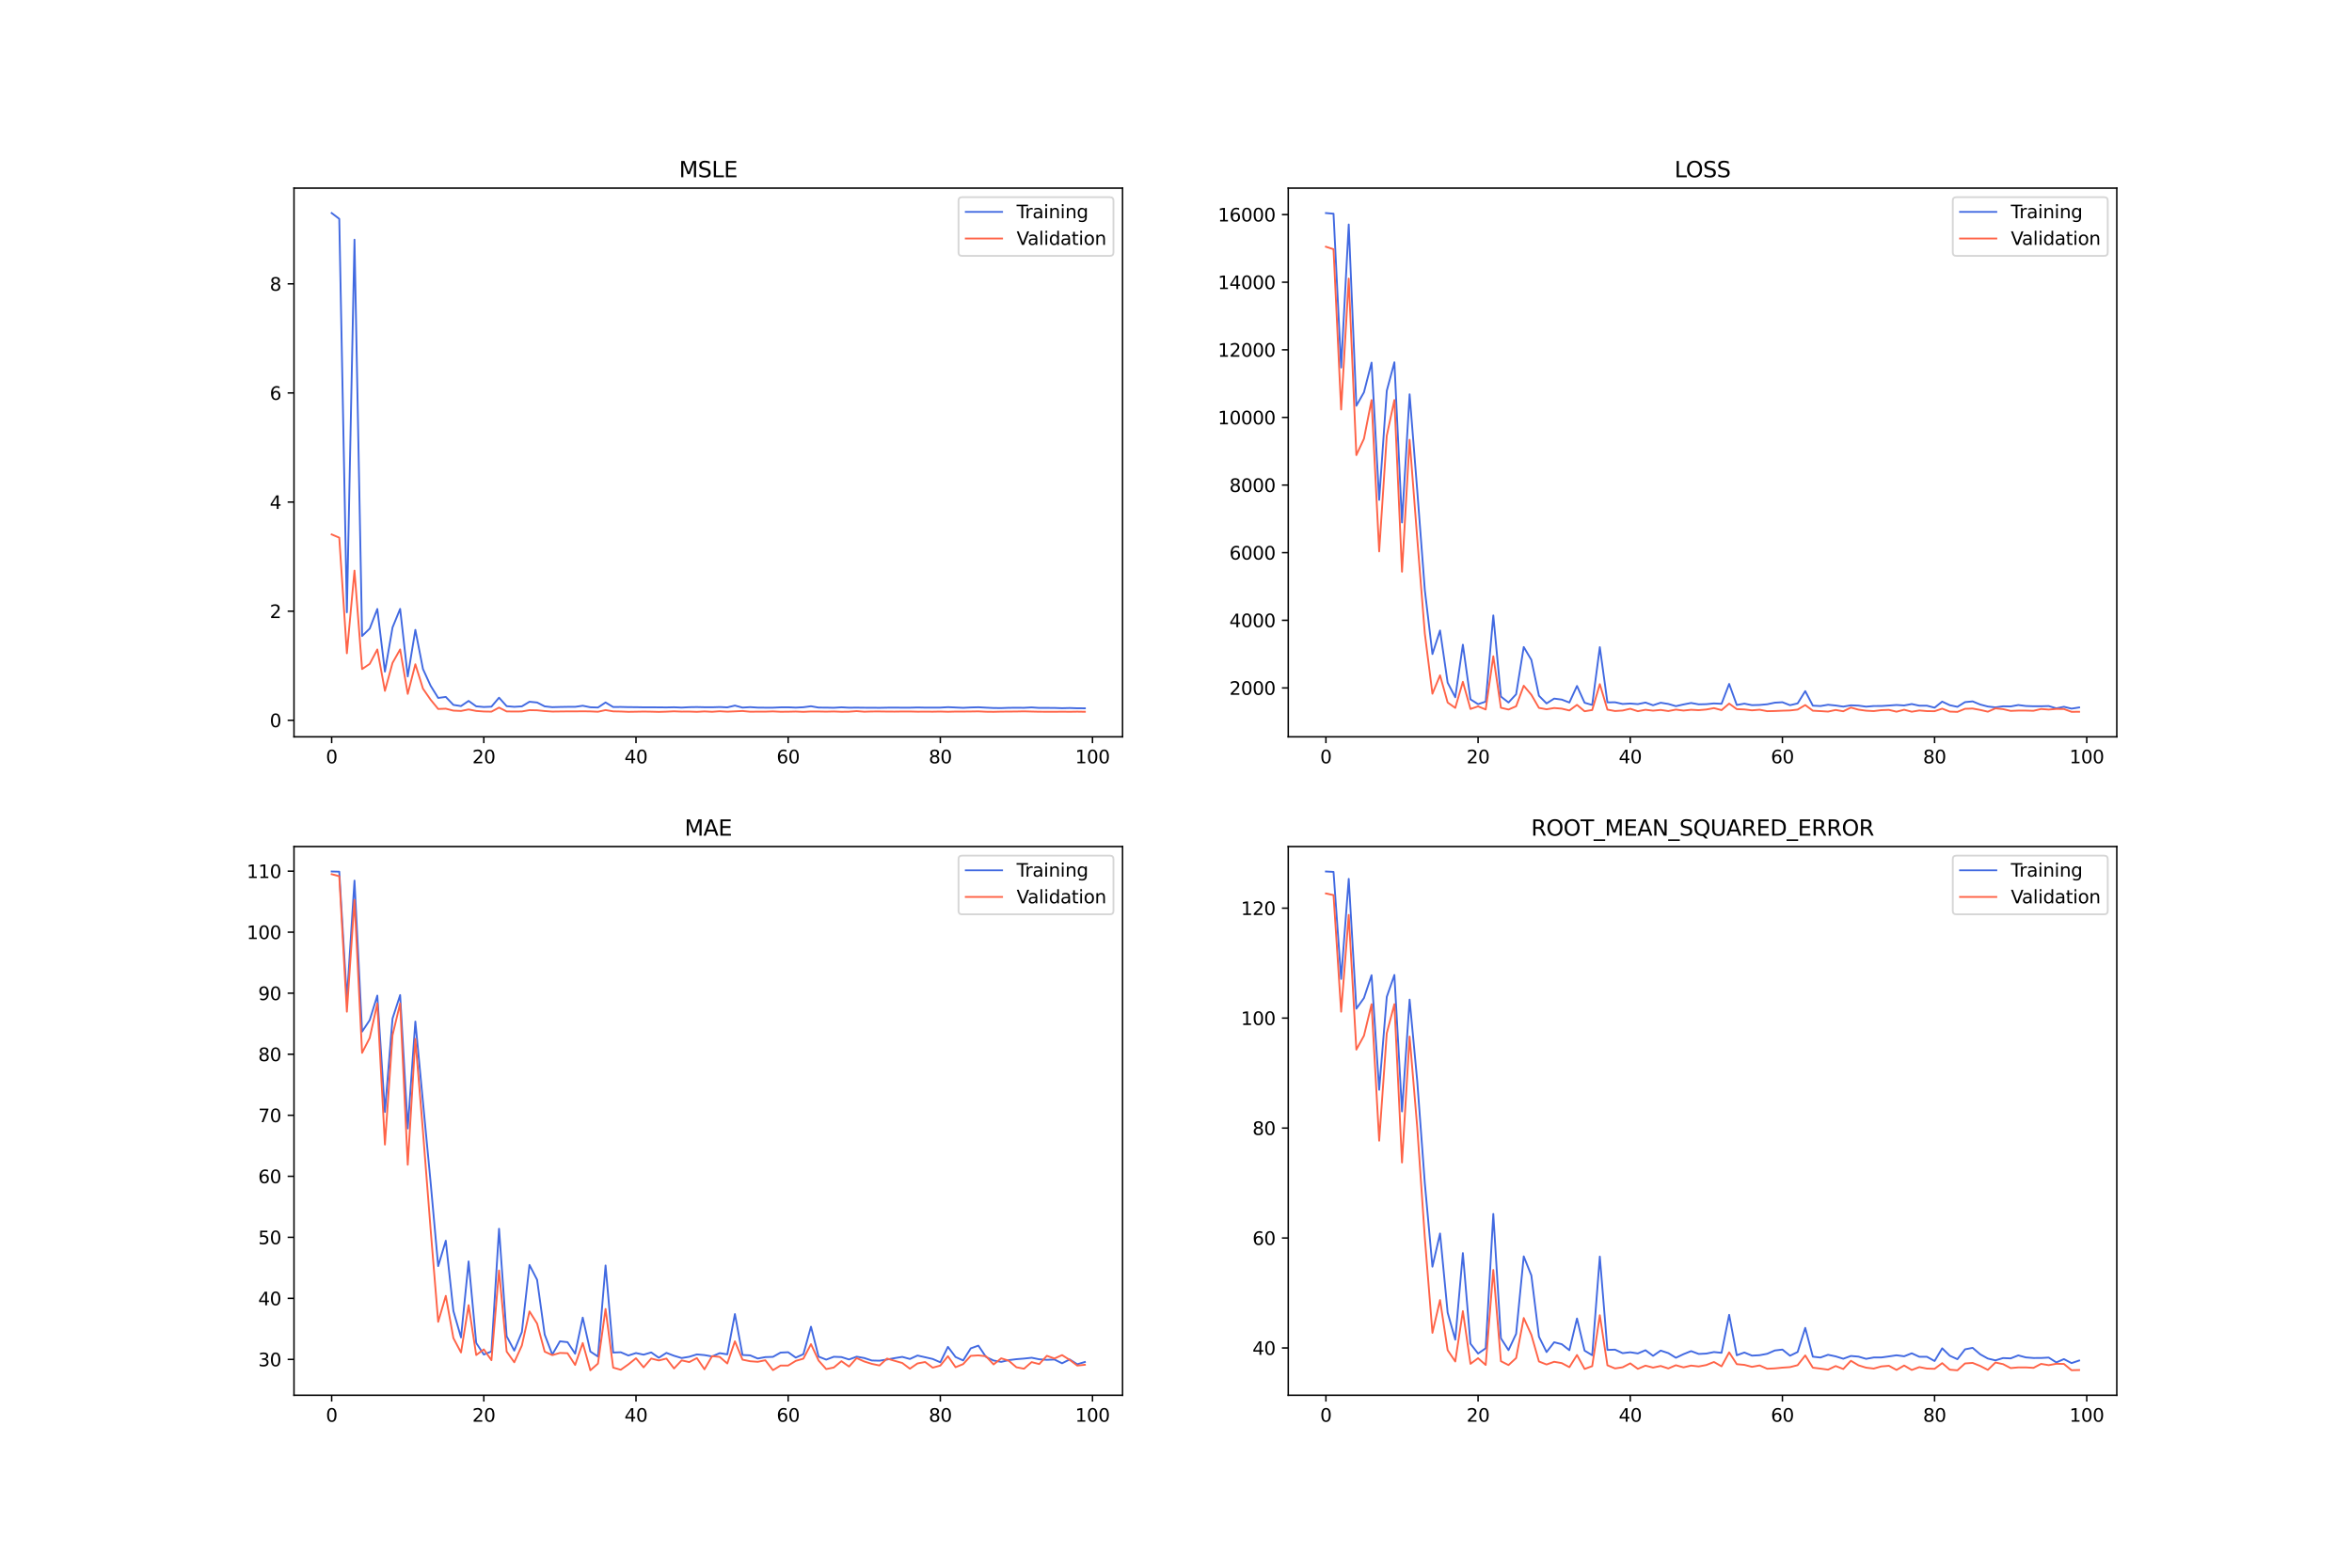 <?xml version="1.0" encoding="utf-8" standalone="no"?>
<!DOCTYPE svg PUBLIC "-//W3C//DTD SVG 1.1//EN"
  "http://www.w3.org/Graphics/SVG/1.1/DTD/svg11.dtd">
<svg xmlns:xlink="http://www.w3.org/1999/xlink" width="1296pt" height="864pt" viewBox="0 0 1296 864" xmlns="http://www.w3.org/2000/svg" version="1.1">
 <defs>
  <style type="text/css">*{stroke-linejoin: round; stroke-linecap: butt}</style>
 </defs>
 <g id="figure_1">
  <g id="patch_1">
   <path d="M 0 864 
L 1296 864 
L 1296 0 
L 0 0 
z
" style="fill: #ffffff"/>
  </g>
  <g id="axes_1">
   <g id="patch_2">
    <path d="M 162 406.08 
L 618.545 406.08 
L 618.545 103.68 
L 162 103.68 
z
" style="fill: #ffffff"/>
   </g>
   <g id="matplotlib.axis_1">
    <g id="xtick_1">
     <g id="line2d_1">
      <defs>
       <path id="medaf55acb4" d="M 0 0 
L 0 3.5 
" style="stroke: #000000; stroke-width: 0.8"/>
      </defs>
      <g>
       <use xlink:href="#medaf55acb4" x="182.752" y="406.08" style="stroke: #000000; stroke-width: 0.8"/>
      </g>
     </g>
     <g id="text_1">
      <!-- 0 -->
      <g transform="translate(179.571 420.678) scale(0.1 -0.1)">
       <defs>
        <path id="DejaVuSans-30" d="M 2034 4250 
Q 1547 4250 1301 3770 
Q 1056 3291 1056 2328 
Q 1056 1369 1301 889 
Q 1547 409 2034 409 
Q 2525 409 2770 889 
Q 3016 1369 3016 2328 
Q 3016 3291 2770 3770 
Q 2525 4250 2034 4250 
z
M 2034 4750 
Q 2819 4750 3233 4129 
Q 3647 3509 3647 2328 
Q 3647 1150 3233 529 
Q 2819 -91 2034 -91 
Q 1250 -91 836 529 
Q 422 1150 422 2328 
Q 422 3509 836 4129 
Q 1250 4750 2034 4750 
z
" transform="scale(0.016)"/>
       </defs>
       <use xlink:href="#DejaVuSans-30"/>
      </g>
     </g>
    </g>
    <g id="xtick_2">
     <g id="line2d_2">
      <g>
       <use xlink:href="#medaf55acb4" x="266.599" y="406.08" style="stroke: #000000; stroke-width: 0.8"/>
      </g>
     </g>
     <g id="text_2">
      <!-- 20 -->
      <g transform="translate(260.236 420.678) scale(0.1 -0.1)">
       <defs>
        <path id="DejaVuSans-32" d="M 1228 531 
L 3431 531 
L 3431 0 
L 469 0 
L 469 531 
Q 828 903 1448 1529 
Q 2069 2156 2228 2338 
Q 2531 2678 2651 2914 
Q 2772 3150 2772 3378 
Q 2772 3750 2511 3984 
Q 2250 4219 1831 4219 
Q 1534 4219 1204 4116 
Q 875 4013 500 3803 
L 500 4441 
Q 881 4594 1212 4672 
Q 1544 4750 1819 4750 
Q 2544 4750 2975 4387 
Q 3406 4025 3406 3419 
Q 3406 3131 3298 2873 
Q 3191 2616 2906 2266 
Q 2828 2175 2409 1742 
Q 1991 1309 1228 531 
z
" transform="scale(0.016)"/>
       </defs>
       <use xlink:href="#DejaVuSans-32"/>
       <use xlink:href="#DejaVuSans-30" x="63.623"/>
      </g>
     </g>
    </g>
    <g id="xtick_3">
     <g id="line2d_3">
      <g>
       <use xlink:href="#medaf55acb4" x="350.446" y="406.08" style="stroke: #000000; stroke-width: 0.8"/>
      </g>
     </g>
     <g id="text_3">
      <!-- 40 -->
      <g transform="translate(344.083 420.678) scale(0.1 -0.1)">
       <defs>
        <path id="DejaVuSans-34" d="M 2419 4116 
L 825 1625 
L 2419 1625 
L 2419 4116 
z
M 2253 4666 
L 3047 4666 
L 3047 1625 
L 3713 1625 
L 3713 1100 
L 3047 1100 
L 3047 0 
L 2419 0 
L 2419 1100 
L 313 1100 
L 313 1709 
L 2253 4666 
z
" transform="scale(0.016)"/>
       </defs>
       <use xlink:href="#DejaVuSans-34"/>
       <use xlink:href="#DejaVuSans-30" x="63.623"/>
      </g>
     </g>
    </g>
    <g id="xtick_4">
     <g id="line2d_4">
      <g>
       <use xlink:href="#medaf55acb4" x="434.292" y="406.08" style="stroke: #000000; stroke-width: 0.8"/>
      </g>
     </g>
     <g id="text_4">
      <!-- 60 -->
      <g transform="translate(427.93 420.678) scale(0.1 -0.1)">
       <defs>
        <path id="DejaVuSans-36" d="M 2113 2584 
Q 1688 2584 1439 2293 
Q 1191 2003 1191 1497 
Q 1191 994 1439 701 
Q 1688 409 2113 409 
Q 2538 409 2786 701 
Q 3034 994 3034 1497 
Q 3034 2003 2786 2293 
Q 2538 2584 2113 2584 
z
M 3366 4563 
L 3366 3988 
Q 3128 4100 2886 4159 
Q 2644 4219 2406 4219 
Q 1781 4219 1451 3797 
Q 1122 3375 1075 2522 
Q 1259 2794 1537 2939 
Q 1816 3084 2150 3084 
Q 2853 3084 3261 2657 
Q 3669 2231 3669 1497 
Q 3669 778 3244 343 
Q 2819 -91 2113 -91 
Q 1303 -91 875 529 
Q 447 1150 447 2328 
Q 447 3434 972 4092 
Q 1497 4750 2381 4750 
Q 2619 4750 2861 4703 
Q 3103 4656 3366 4563 
z
" transform="scale(0.016)"/>
       </defs>
       <use xlink:href="#DejaVuSans-36"/>
       <use xlink:href="#DejaVuSans-30" x="63.623"/>
      </g>
     </g>
    </g>
    <g id="xtick_5">
     <g id="line2d_5">
      <g>
       <use xlink:href="#medaf55acb4" x="518.139" y="406.08" style="stroke: #000000; stroke-width: 0.8"/>
      </g>
     </g>
     <g id="text_5">
      <!-- 80 -->
      <g transform="translate(511.776 420.678) scale(0.1 -0.1)">
       <defs>
        <path id="DejaVuSans-38" d="M 2034 2216 
Q 1584 2216 1326 1975 
Q 1069 1734 1069 1313 
Q 1069 891 1326 650 
Q 1584 409 2034 409 
Q 2484 409 2743 651 
Q 3003 894 3003 1313 
Q 3003 1734 2745 1975 
Q 2488 2216 2034 2216 
z
M 1403 2484 
Q 997 2584 770 2862 
Q 544 3141 544 3541 
Q 544 4100 942 4425 
Q 1341 4750 2034 4750 
Q 2731 4750 3128 4425 
Q 3525 4100 3525 3541 
Q 3525 3141 3298 2862 
Q 3072 2584 2669 2484 
Q 3125 2378 3379 2068 
Q 3634 1759 3634 1313 
Q 3634 634 3220 271 
Q 2806 -91 2034 -91 
Q 1263 -91 848 271 
Q 434 634 434 1313 
Q 434 1759 690 2068 
Q 947 2378 1403 2484 
z
M 1172 3481 
Q 1172 3119 1398 2916 
Q 1625 2713 2034 2713 
Q 2441 2713 2670 2916 
Q 2900 3119 2900 3481 
Q 2900 3844 2670 4047 
Q 2441 4250 2034 4250 
Q 1625 4250 1398 4047 
Q 1172 3844 1172 3481 
z
" transform="scale(0.016)"/>
       </defs>
       <use xlink:href="#DejaVuSans-38"/>
       <use xlink:href="#DejaVuSans-30" x="63.623"/>
      </g>
     </g>
    </g>
    <g id="xtick_6">
     <g id="line2d_6">
      <g>
       <use xlink:href="#medaf55acb4" x="601.986" y="406.08" style="stroke: #000000; stroke-width: 0.8"/>
      </g>
     </g>
     <g id="text_6">
      <!-- 100 -->
      <g transform="translate(592.442 420.678) scale(0.1 -0.1)">
       <defs>
        <path id="DejaVuSans-31" d="M 794 531 
L 1825 531 
L 1825 4091 
L 703 3866 
L 703 4441 
L 1819 4666 
L 2450 4666 
L 2450 531 
L 3481 531 
L 3481 0 
L 794 0 
L 794 531 
z
" transform="scale(0.016)"/>
       </defs>
       <use xlink:href="#DejaVuSans-31"/>
       <use xlink:href="#DejaVuSans-30" x="63.623"/>
       <use xlink:href="#DejaVuSans-30" x="127.246"/>
      </g>
     </g>
    </g>
   </g>
   <g id="matplotlib.axis_2">
    <g id="ytick_1">
     <g id="line2d_7">
      <defs>
       <path id="m526be5305a" d="M 0 0 
L -3.5 0 
" style="stroke: #000000; stroke-width: 0.8"/>
      </defs>
      <g>
       <use xlink:href="#m526be5305a" x="162" y="396.966" style="stroke: #000000; stroke-width: 0.8"/>
      </g>
     </g>
     <g id="text_7">
      <!-- 0 -->
      <g transform="translate(148.637 400.766) scale(0.1 -0.1)">
       <use xlink:href="#DejaVuSans-30"/>
      </g>
     </g>
    </g>
    <g id="ytick_2">
     <g id="line2d_8">
      <g>
       <use xlink:href="#m526be5305a" x="162" y="336.832" style="stroke: #000000; stroke-width: 0.8"/>
      </g>
     </g>
     <g id="text_8">
      <!-- 2 -->
      <g transform="translate(148.637 340.631) scale(0.1 -0.1)">
       <use xlink:href="#DejaVuSans-32"/>
      </g>
     </g>
    </g>
    <g id="ytick_3">
     <g id="line2d_9">
      <g>
       <use xlink:href="#m526be5305a" x="162" y="276.697" style="stroke: #000000; stroke-width: 0.8"/>
      </g>
     </g>
     <g id="text_9">
      <!-- 4 -->
      <g transform="translate(148.637 280.496) scale(0.1 -0.1)">
       <use xlink:href="#DejaVuSans-34"/>
      </g>
     </g>
    </g>
    <g id="ytick_4">
     <g id="line2d_10">
      <g>
       <use xlink:href="#m526be5305a" x="162" y="216.563" style="stroke: #000000; stroke-width: 0.8"/>
      </g>
     </g>
     <g id="text_10">
      <!-- 6 -->
      <g transform="translate(148.637 220.362) scale(0.1 -0.1)">
       <use xlink:href="#DejaVuSans-36"/>
      </g>
     </g>
    </g>
    <g id="ytick_5">
     <g id="line2d_11">
      <g>
       <use xlink:href="#m526be5305a" x="162" y="156.428" style="stroke: #000000; stroke-width: 0.8"/>
      </g>
     </g>
     <g id="text_11">
      <!-- 8 -->
      <g transform="translate(148.637 160.227) scale(0.1 -0.1)">
       <use xlink:href="#DejaVuSans-38"/>
      </g>
     </g>
    </g>
   </g>
   <g id="line2d_12">
    <path d="M 182.752 117.425 
L 186.944 120.614 
L 191.137 337.461 
L 195.329 132.083 
L 199.521 350.523 
L 203.714 346.45 
L 207.906 335.623 
L 212.098 370.14 
L 216.291 345.837 
L 220.483 335.581 
L 224.675 372.811 
L 228.868 347.134 
L 233.06 368.698 
L 237.252 377.883 
L 241.445 384.653 
L 245.637 384.096 
L 249.829 388.49 
L 254.022 389.14 
L 258.214 386.292 
L 262.406 389.279 
L 266.599 389.648 
L 270.791 389.468 
L 274.983 384.502 
L 279.176 389.197 
L 283.368 389.551 
L 287.56 389.286 
L 291.753 386.751 
L 295.945 387.164 
L 300.137 389.301 
L 304.33 389.743 
L 308.522 389.629 
L 312.714 389.558 
L 316.907 389.558 
L 321.099 388.95 
L 325.292 389.792 
L 329.484 389.93 
L 333.676 387.15 
L 337.869 389.664 
L 342.061 389.62 
L 346.253 389.72 
L 350.446 389.743 
L 354.638 389.821 
L 358.83 389.819 
L 363.023 389.844 
L 367.215 389.887 
L 371.407 389.791 
L 375.6 389.968 
L 379.792 389.746 
L 383.984 389.683 
L 388.177 389.779 
L 392.369 389.801 
L 396.561 389.664 
L 400.754 389.846 
L 404.946 388.861 
L 409.138 389.973 
L 413.331 389.72 
L 417.523 389.978 
L 421.715 390.016 
L 425.908 390.017 
L 430.1 389.837 
L 434.292 389.811 
L 438.485 389.987 
L 442.677 389.781 
L 446.869 389.228 
L 451.062 389.968 
L 455.254 389.982 
L 459.446 390.073 
L 463.639 389.816 
L 467.831 390.031 
L 472.023 389.991 
L 476.216 390.043 
L 480.408 390.051 
L 484.6 390.093 
L 488.793 390.011 
L 492.985 389.982 
L 497.177 390.025 
L 501.37 390.022 
L 505.562 389.905 
L 509.754 389.995 
L 513.947 390.001 
L 518.139 389.979 
L 522.331 389.733 
L 526.524 389.919 
L 530.716 390.096 
L 534.908 389.895 
L 539.101 389.786 
L 543.293 390.011 
L 547.485 390.197 
L 551.678 390.24 
L 555.87 390.088 
L 560.062 390.061 
L 564.255 390.085 
L 568.447 389.873 
L 572.639 390.146 
L 576.832 390.138 
L 581.024 390.163 
L 585.216 390.306 
L 589.409 390.201 
L 593.601 390.345 
L 597.793 390.362 
" clip-path="url(#p1c94360cc9)" style="fill: none; stroke: #4169e1; stroke-linecap: square"/>
   </g>
   <g id="line2d_13">
    <path d="M 182.752 294.54 
L 186.944 296.322 
L 191.137 360.052 
L 195.329 314.466 
L 199.521 368.749 
L 203.714 365.897 
L 207.906 357.923 
L 212.098 380.762 
L 216.291 365.338 
L 220.483 357.91 
L 224.675 382.421 
L 228.868 366.088 
L 233.06 379.523 
L 237.252 385.599 
L 241.445 390.727 
L 245.637 390.583 
L 249.829 391.649 
L 254.022 391.825 
L 258.214 390.995 
L 262.406 391.823 
L 266.599 392.133 
L 270.791 392.212 
L 274.983 389.97 
L 279.176 392.091 
L 283.368 392.15 
L 287.56 392.103 
L 291.753 391.378 
L 295.945 391.46 
L 300.137 391.89 
L 304.33 392.168 
L 308.522 392.115 
L 312.714 392.066 
L 316.907 392.073 
L 321.099 392.018 
L 325.292 392.078 
L 329.484 392.261 
L 333.676 391.345 
L 337.869 392.054 
L 342.061 392.131 
L 346.253 392.305 
L 350.446 392.239 
L 354.638 392.162 
L 358.83 392.225 
L 363.023 392.335 
L 367.215 392.215 
L 371.407 392.03 
L 375.6 392.19 
L 379.792 392.166 
L 383.984 392.309 
L 388.177 392.079 
L 392.369 392.285 
L 396.561 391.988 
L 400.754 392.228 
L 404.946 392.055 
L 409.138 391.858 
L 413.331 392.25 
L 417.523 392.202 
L 421.715 392.208 
L 425.908 392.07 
L 430.1 392.273 
L 434.292 392.237 
L 438.485 392.145 
L 442.677 392.324 
L 446.869 392.121 
L 451.062 392.136 
L 455.254 392.212 
L 459.446 392.113 
L 463.639 392.27 
L 467.831 392.222 
L 472.023 391.92 
L 476.216 392.246 
L 480.408 392.121 
L 484.6 392.109 
L 488.793 392.168 
L 492.985 392.19 
L 497.177 392.131 
L 501.37 392.126 
L 505.562 392.231 
L 509.754 392.199 
L 513.947 392.229 
L 518.139 392.149 
L 522.331 392.27 
L 526.524 392.166 
L 530.716 392.168 
L 534.908 392.126 
L 539.101 392.061 
L 543.293 392.252 
L 547.485 392.3 
L 551.678 392.2 
L 555.87 392.17 
L 560.062 392.136 
L 564.255 392.049 
L 568.447 392.157 
L 572.639 392.252 
L 576.832 392.261 
L 581.024 392.281 
L 585.216 392.23 
L 589.409 392.277 
L 593.601 392.214 
L 597.793 392.284 
" clip-path="url(#p1c94360cc9)" style="fill: none; stroke: #ff6347; stroke-linecap: square"/>
   </g>
   <g id="patch_3">
    <path d="M 162 406.08 
L 162 103.68 
" style="fill: none; stroke: #000000; stroke-width: 0.8; stroke-linejoin: miter; stroke-linecap: square"/>
   </g>
   <g id="patch_4">
    <path d="M 618.545 406.08 
L 618.545 103.68 
" style="fill: none; stroke: #000000; stroke-width: 0.8; stroke-linejoin: miter; stroke-linecap: square"/>
   </g>
   <g id="patch_5">
    <path d="M 162 406.08 
L 618.545 406.08 
" style="fill: none; stroke: #000000; stroke-width: 0.8; stroke-linejoin: miter; stroke-linecap: square"/>
   </g>
   <g id="patch_6">
    <path d="M 162 103.68 
L 618.545 103.68 
" style="fill: none; stroke: #000000; stroke-width: 0.8; stroke-linejoin: miter; stroke-linecap: square"/>
   </g>
   <g id="text_12">
    <!-- MSLE -->
    <g transform="translate(374.152 97.68) scale(0.12 -0.12)">
     <defs>
      <path id="DejaVuSans-4d" d="M 628 4666 
L 1569 4666 
L 2759 1491 
L 3956 4666 
L 4897 4666 
L 4897 0 
L 4281 0 
L 4281 4097 
L 3078 897 
L 2444 897 
L 1241 4097 
L 1241 0 
L 628 0 
L 628 4666 
z
" transform="scale(0.016)"/>
      <path id="DejaVuSans-53" d="M 3425 4513 
L 3425 3897 
Q 3066 4069 2747 4153 
Q 2428 4238 2131 4238 
Q 1616 4238 1336 4038 
Q 1056 3838 1056 3469 
Q 1056 3159 1242 3001 
Q 1428 2844 1947 2747 
L 2328 2669 
Q 3034 2534 3370 2195 
Q 3706 1856 3706 1288 
Q 3706 609 3251 259 
Q 2797 -91 1919 -91 
Q 1588 -91 1214 -16 
Q 841 59 441 206 
L 441 856 
Q 825 641 1194 531 
Q 1563 422 1919 422 
Q 2459 422 2753 634 
Q 3047 847 3047 1241 
Q 3047 1584 2836 1778 
Q 2625 1972 2144 2069 
L 1759 2144 
Q 1053 2284 737 2584 
Q 422 2884 422 3419 
Q 422 4038 858 4394 
Q 1294 4750 2059 4750 
Q 2388 4750 2728 4690 
Q 3069 4631 3425 4513 
z
" transform="scale(0.016)"/>
      <path id="DejaVuSans-4c" d="M 628 4666 
L 1259 4666 
L 1259 531 
L 3531 531 
L 3531 0 
L 628 0 
L 628 4666 
z
" transform="scale(0.016)"/>
      <path id="DejaVuSans-45" d="M 628 4666 
L 3578 4666 
L 3578 4134 
L 1259 4134 
L 1259 2753 
L 3481 2753 
L 3481 2222 
L 1259 2222 
L 1259 531 
L 3634 531 
L 3634 0 
L 628 0 
L 628 4666 
z
" transform="scale(0.016)"/>
     </defs>
     <use xlink:href="#DejaVuSans-4d"/>
     <use xlink:href="#DejaVuSans-53" x="86.279"/>
     <use xlink:href="#DejaVuSans-4c" x="149.756"/>
     <use xlink:href="#DejaVuSans-45" x="205.469"/>
    </g>
   </g>
   <g id="legend_1">
    <g id="patch_7">
     <path d="M 530.164 141.036 
L 611.545 141.036 
Q 613.545 141.036 613.545 139.036 
L 613.545 110.68 
Q 613.545 108.68 611.545 108.68 
L 530.164 108.68 
Q 528.164 108.68 528.164 110.68 
L 528.164 139.036 
Q 528.164 141.036 530.164 141.036 
z
" style="fill: #ffffff; opacity: 0.8; stroke: #cccccc; stroke-linejoin: miter"/>
    </g>
    <g id="line2d_14">
     <path d="M 532.164 116.778 
L 542.164 116.778 
L 552.164 116.778 
" style="fill: none; stroke: #4169e1; stroke-linecap: square"/>
    </g>
    <g id="text_13">
     <!-- Training -->
     <g transform="translate(560.164 120.278) scale(0.1 -0.1)">
      <defs>
       <path id="DejaVuSans-54" d="M -19 4666 
L 3928 4666 
L 3928 4134 
L 2272 4134 
L 2272 0 
L 1638 0 
L 1638 4134 
L -19 4134 
L -19 4666 
z
" transform="scale(0.016)"/>
       <path id="DejaVuSans-72" d="M 2631 2963 
Q 2534 3019 2420 3045 
Q 2306 3072 2169 3072 
Q 1681 3072 1420 2755 
Q 1159 2438 1159 1844 
L 1159 0 
L 581 0 
L 581 3500 
L 1159 3500 
L 1159 2956 
Q 1341 3275 1631 3429 
Q 1922 3584 2338 3584 
Q 2397 3584 2469 3576 
Q 2541 3569 2628 3553 
L 2631 2963 
z
" transform="scale(0.016)"/>
       <path id="DejaVuSans-61" d="M 2194 1759 
Q 1497 1759 1228 1600 
Q 959 1441 959 1056 
Q 959 750 1161 570 
Q 1363 391 1709 391 
Q 2188 391 2477 730 
Q 2766 1069 2766 1631 
L 2766 1759 
L 2194 1759 
z
M 3341 1997 
L 3341 0 
L 2766 0 
L 2766 531 
Q 2569 213 2275 61 
Q 1981 -91 1556 -91 
Q 1019 -91 701 211 
Q 384 513 384 1019 
Q 384 1609 779 1909 
Q 1175 2209 1959 2209 
L 2766 2209 
L 2766 2266 
Q 2766 2663 2505 2880 
Q 2244 3097 1772 3097 
Q 1472 3097 1187 3025 
Q 903 2953 641 2809 
L 641 3341 
Q 956 3463 1253 3523 
Q 1550 3584 1831 3584 
Q 2591 3584 2966 3190 
Q 3341 2797 3341 1997 
z
" transform="scale(0.016)"/>
       <path id="DejaVuSans-69" d="M 603 3500 
L 1178 3500 
L 1178 0 
L 603 0 
L 603 3500 
z
M 603 4863 
L 1178 4863 
L 1178 4134 
L 603 4134 
L 603 4863 
z
" transform="scale(0.016)"/>
       <path id="DejaVuSans-6e" d="M 3513 2113 
L 3513 0 
L 2938 0 
L 2938 2094 
Q 2938 2591 2744 2837 
Q 2550 3084 2163 3084 
Q 1697 3084 1428 2787 
Q 1159 2491 1159 1978 
L 1159 0 
L 581 0 
L 581 3500 
L 1159 3500 
L 1159 2956 
Q 1366 3272 1645 3428 
Q 1925 3584 2291 3584 
Q 2894 3584 3203 3211 
Q 3513 2838 3513 2113 
z
" transform="scale(0.016)"/>
       <path id="DejaVuSans-67" d="M 2906 1791 
Q 2906 2416 2648 2759 
Q 2391 3103 1925 3103 
Q 1463 3103 1205 2759 
Q 947 2416 947 1791 
Q 947 1169 1205 825 
Q 1463 481 1925 481 
Q 2391 481 2648 825 
Q 2906 1169 2906 1791 
z
M 3481 434 
Q 3481 -459 3084 -895 
Q 2688 -1331 1869 -1331 
Q 1566 -1331 1297 -1286 
Q 1028 -1241 775 -1147 
L 775 -588 
Q 1028 -725 1275 -790 
Q 1522 -856 1778 -856 
Q 2344 -856 2625 -561 
Q 2906 -266 2906 331 
L 2906 616 
Q 2728 306 2450 153 
Q 2172 0 1784 0 
Q 1141 0 747 490 
Q 353 981 353 1791 
Q 353 2603 747 3093 
Q 1141 3584 1784 3584 
Q 2172 3584 2450 3431 
Q 2728 3278 2906 2969 
L 2906 3500 
L 3481 3500 
L 3481 434 
z
" transform="scale(0.016)"/>
      </defs>
      <use xlink:href="#DejaVuSans-54"/>
      <use xlink:href="#DejaVuSans-72" x="46.334"/>
      <use xlink:href="#DejaVuSans-61" x="87.447"/>
      <use xlink:href="#DejaVuSans-69" x="148.727"/>
      <use xlink:href="#DejaVuSans-6e" x="176.51"/>
      <use xlink:href="#DejaVuSans-69" x="239.889"/>
      <use xlink:href="#DejaVuSans-6e" x="267.672"/>
      <use xlink:href="#DejaVuSans-67" x="331.051"/>
     </g>
    </g>
    <g id="line2d_15">
     <path d="M 532.164 131.457 
L 542.164 131.457 
L 552.164 131.457 
" style="fill: none; stroke: #ff6347; stroke-linecap: square"/>
    </g>
    <g id="text_14">
     <!-- Validation -->
     <g transform="translate(560.164 134.957) scale(0.1 -0.1)">
      <defs>
       <path id="DejaVuSans-56" d="M 1831 0 
L 50 4666 
L 709 4666 
L 2188 738 
L 3669 4666 
L 4325 4666 
L 2547 0 
L 1831 0 
z
" transform="scale(0.016)"/>
       <path id="DejaVuSans-6c" d="M 603 4863 
L 1178 4863 
L 1178 0 
L 603 0 
L 603 4863 
z
" transform="scale(0.016)"/>
       <path id="DejaVuSans-64" d="M 2906 2969 
L 2906 4863 
L 3481 4863 
L 3481 0 
L 2906 0 
L 2906 525 
Q 2725 213 2448 61 
Q 2172 -91 1784 -91 
Q 1150 -91 751 415 
Q 353 922 353 1747 
Q 353 2572 751 3078 
Q 1150 3584 1784 3584 
Q 2172 3584 2448 3432 
Q 2725 3281 2906 2969 
z
M 947 1747 
Q 947 1113 1208 752 
Q 1469 391 1925 391 
Q 2381 391 2643 752 
Q 2906 1113 2906 1747 
Q 2906 2381 2643 2742 
Q 2381 3103 1925 3103 
Q 1469 3103 1208 2742 
Q 947 2381 947 1747 
z
" transform="scale(0.016)"/>
       <path id="DejaVuSans-74" d="M 1172 4494 
L 1172 3500 
L 2356 3500 
L 2356 3053 
L 1172 3053 
L 1172 1153 
Q 1172 725 1289 603 
Q 1406 481 1766 481 
L 2356 481 
L 2356 0 
L 1766 0 
Q 1100 0 847 248 
Q 594 497 594 1153 
L 594 3053 
L 172 3053 
L 172 3500 
L 594 3500 
L 594 4494 
L 1172 4494 
z
" transform="scale(0.016)"/>
       <path id="DejaVuSans-6f" d="M 1959 3097 
Q 1497 3097 1228 2736 
Q 959 2375 959 1747 
Q 959 1119 1226 758 
Q 1494 397 1959 397 
Q 2419 397 2687 759 
Q 2956 1122 2956 1747 
Q 2956 2369 2687 2733 
Q 2419 3097 1959 3097 
z
M 1959 3584 
Q 2709 3584 3137 3096 
Q 3566 2609 3566 1747 
Q 3566 888 3137 398 
Q 2709 -91 1959 -91 
Q 1206 -91 779 398 
Q 353 888 353 1747 
Q 353 2609 779 3096 
Q 1206 3584 1959 3584 
z
" transform="scale(0.016)"/>
      </defs>
      <use xlink:href="#DejaVuSans-56"/>
      <use xlink:href="#DejaVuSans-61" x="60.658"/>
      <use xlink:href="#DejaVuSans-6c" x="121.938"/>
      <use xlink:href="#DejaVuSans-69" x="149.721"/>
      <use xlink:href="#DejaVuSans-64" x="177.504"/>
      <use xlink:href="#DejaVuSans-61" x="240.98"/>
      <use xlink:href="#DejaVuSans-74" x="302.26"/>
      <use xlink:href="#DejaVuSans-69" x="341.469"/>
      <use xlink:href="#DejaVuSans-6f" x="369.252"/>
      <use xlink:href="#DejaVuSans-6e" x="430.434"/>
     </g>
    </g>
   </g>
  </g>
  <g id="axes_2">
   <g id="patch_8">
    <path d="M 709.855 406.08 
L 1166.4 406.08 
L 1166.4 103.68 
L 709.855 103.68 
z
" style="fill: #ffffff"/>
   </g>
   <g id="matplotlib.axis_3">
    <g id="xtick_7">
     <g id="line2d_16">
      <g>
       <use xlink:href="#medaf55acb4" x="730.607" y="406.08" style="stroke: #000000; stroke-width: 0.8"/>
      </g>
     </g>
     <g id="text_15">
      <!-- 0 -->
      <g transform="translate(727.425 420.678) scale(0.1 -0.1)">
       <use xlink:href="#DejaVuSans-30"/>
      </g>
     </g>
    </g>
    <g id="xtick_8">
     <g id="line2d_17">
      <g>
       <use xlink:href="#medaf55acb4" x="814.453" y="406.08" style="stroke: #000000; stroke-width: 0.8"/>
      </g>
     </g>
     <g id="text_16">
      <!-- 20 -->
      <g transform="translate(808.091 420.678) scale(0.1 -0.1)">
       <use xlink:href="#DejaVuSans-32"/>
       <use xlink:href="#DejaVuSans-30" x="63.623"/>
      </g>
     </g>
    </g>
    <g id="xtick_9">
     <g id="line2d_18">
      <g>
       <use xlink:href="#medaf55acb4" x="898.3" y="406.08" style="stroke: #000000; stroke-width: 0.8"/>
      </g>
     </g>
     <g id="text_17">
      <!-- 40 -->
      <g transform="translate(891.938 420.678) scale(0.1 -0.1)">
       <use xlink:href="#DejaVuSans-34"/>
       <use xlink:href="#DejaVuSans-30" x="63.623"/>
      </g>
     </g>
    </g>
    <g id="xtick_10">
     <g id="line2d_19">
      <g>
       <use xlink:href="#medaf55acb4" x="982.147" y="406.08" style="stroke: #000000; stroke-width: 0.8"/>
      </g>
     </g>
     <g id="text_18">
      <!-- 60 -->
      <g transform="translate(975.784 420.678) scale(0.1 -0.1)">
       <use xlink:href="#DejaVuSans-36"/>
       <use xlink:href="#DejaVuSans-30" x="63.623"/>
      </g>
     </g>
    </g>
    <g id="xtick_11">
     <g id="line2d_20">
      <g>
       <use xlink:href="#medaf55acb4" x="1065.994" y="406.08" style="stroke: #000000; stroke-width: 0.8"/>
      </g>
     </g>
     <g id="text_19">
      <!-- 80 -->
      <g transform="translate(1059.631 420.678) scale(0.1 -0.1)">
       <use xlink:href="#DejaVuSans-38"/>
       <use xlink:href="#DejaVuSans-30" x="63.623"/>
      </g>
     </g>
    </g>
    <g id="xtick_12">
     <g id="line2d_21">
      <g>
       <use xlink:href="#medaf55acb4" x="1149.84" y="406.08" style="stroke: #000000; stroke-width: 0.8"/>
      </g>
     </g>
     <g id="text_20">
      <!-- 100 -->
      <g transform="translate(1140.297 420.678) scale(0.1 -0.1)">
       <use xlink:href="#DejaVuSans-31"/>
       <use xlink:href="#DejaVuSans-30" x="63.623"/>
       <use xlink:href="#DejaVuSans-30" x="127.246"/>
      </g>
     </g>
    </g>
   </g>
   <g id="matplotlib.axis_4">
    <g id="ytick_6">
     <g id="line2d_22">
      <g>
       <use xlink:href="#m526be5305a" x="709.855" y="379.132" style="stroke: #000000; stroke-width: 0.8"/>
      </g>
     </g>
     <g id="text_21">
      <!-- 2000 -->
      <g transform="translate(677.405 382.931) scale(0.1 -0.1)">
       <use xlink:href="#DejaVuSans-32"/>
       <use xlink:href="#DejaVuSans-30" x="63.623"/>
       <use xlink:href="#DejaVuSans-30" x="127.246"/>
       <use xlink:href="#DejaVuSans-30" x="190.869"/>
      </g>
     </g>
    </g>
    <g id="ytick_7">
     <g id="line2d_23">
      <g>
       <use xlink:href="#m526be5305a" x="709.855" y="341.865" style="stroke: #000000; stroke-width: 0.8"/>
      </g>
     </g>
     <g id="text_22">
      <!-- 4000 -->
      <g transform="translate(677.405 345.664) scale(0.1 -0.1)">
       <use xlink:href="#DejaVuSans-34"/>
       <use xlink:href="#DejaVuSans-30" x="63.623"/>
       <use xlink:href="#DejaVuSans-30" x="127.246"/>
       <use xlink:href="#DejaVuSans-30" x="190.869"/>
      </g>
     </g>
    </g>
    <g id="ytick_8">
     <g id="line2d_24">
      <g>
       <use xlink:href="#m526be5305a" x="709.855" y="304.598" style="stroke: #000000; stroke-width: 0.8"/>
      </g>
     </g>
     <g id="text_23">
      <!-- 6000 -->
      <g transform="translate(677.405 308.397) scale(0.1 -0.1)">
       <use xlink:href="#DejaVuSans-36"/>
       <use xlink:href="#DejaVuSans-30" x="63.623"/>
       <use xlink:href="#DejaVuSans-30" x="127.246"/>
       <use xlink:href="#DejaVuSans-30" x="190.869"/>
      </g>
     </g>
    </g>
    <g id="ytick_9">
     <g id="line2d_25">
      <g>
       <use xlink:href="#m526be5305a" x="709.855" y="267.331" style="stroke: #000000; stroke-width: 0.8"/>
      </g>
     </g>
     <g id="text_24">
      <!-- 8000 -->
      <g transform="translate(677.405 271.13) scale(0.1 -0.1)">
       <use xlink:href="#DejaVuSans-38"/>
       <use xlink:href="#DejaVuSans-30" x="63.623"/>
       <use xlink:href="#DejaVuSans-30" x="127.246"/>
       <use xlink:href="#DejaVuSans-30" x="190.869"/>
      </g>
     </g>
    </g>
    <g id="ytick_10">
     <g id="line2d_26">
      <g>
       <use xlink:href="#m526be5305a" x="709.855" y="230.063" style="stroke: #000000; stroke-width: 0.8"/>
      </g>
     </g>
     <g id="text_25">
      <!-- 10000 -->
      <g transform="translate(671.042 233.863) scale(0.1 -0.1)">
       <use xlink:href="#DejaVuSans-31"/>
       <use xlink:href="#DejaVuSans-30" x="63.623"/>
       <use xlink:href="#DejaVuSans-30" x="127.246"/>
       <use xlink:href="#DejaVuSans-30" x="190.869"/>
       <use xlink:href="#DejaVuSans-30" x="254.492"/>
      </g>
     </g>
    </g>
    <g id="ytick_11">
     <g id="line2d_27">
      <g>
       <use xlink:href="#m526be5305a" x="709.855" y="192.796" style="stroke: #000000; stroke-width: 0.8"/>
      </g>
     </g>
     <g id="text_26">
      <!-- 12000 -->
      <g transform="translate(671.042 196.595) scale(0.1 -0.1)">
       <use xlink:href="#DejaVuSans-31"/>
       <use xlink:href="#DejaVuSans-32" x="63.623"/>
       <use xlink:href="#DejaVuSans-30" x="127.246"/>
       <use xlink:href="#DejaVuSans-30" x="190.869"/>
       <use xlink:href="#DejaVuSans-30" x="254.492"/>
      </g>
     </g>
    </g>
    <g id="ytick_12">
     <g id="line2d_28">
      <g>
       <use xlink:href="#m526be5305a" x="709.855" y="155.529" style="stroke: #000000; stroke-width: 0.8"/>
      </g>
     </g>
     <g id="text_27">
      <!-- 14000 -->
      <g transform="translate(671.042 159.328) scale(0.1 -0.1)">
       <use xlink:href="#DejaVuSans-31"/>
       <use xlink:href="#DejaVuSans-34" x="63.623"/>
       <use xlink:href="#DejaVuSans-30" x="127.246"/>
       <use xlink:href="#DejaVuSans-30" x="190.869"/>
       <use xlink:href="#DejaVuSans-30" x="254.492"/>
      </g>
     </g>
    </g>
    <g id="ytick_13">
     <g id="line2d_29">
      <g>
       <use xlink:href="#m526be5305a" x="709.855" y="118.262" style="stroke: #000000; stroke-width: 0.8"/>
      </g>
     </g>
     <g id="text_28">
      <!-- 16000 -->
      <g transform="translate(671.042 122.061) scale(0.1 -0.1)">
       <use xlink:href="#DejaVuSans-31"/>
       <use xlink:href="#DejaVuSans-36" x="63.623"/>
       <use xlink:href="#DejaVuSans-30" x="127.246"/>
       <use xlink:href="#DejaVuSans-30" x="190.869"/>
       <use xlink:href="#DejaVuSans-30" x="254.492"/>
      </g>
     </g>
    </g>
   </g>
   <g id="line2d_30">
    <path d="M 730.607 117.425 
L 734.799 117.772 
L 738.991 202.574 
L 743.184 123.722 
L 747.376 223.623 
L 751.568 216.2 
L 755.761 199.848 
L 759.953 275.497 
L 764.145 215.357 
L 768.338 199.661 
L 772.53 287.958 
L 776.722 217.303 
L 780.915 270.147 
L 785.107 325.205 
L 789.299 360.473 
L 793.492 347.464 
L 797.684 376.231 
L 801.876 384.291 
L 806.069 355.302 
L 810.261 385.423 
L 814.453 388.081 
L 818.646 386.671 
L 822.838 339.167 
L 827.03 383.891 
L 831.223 387.169 
L 835.415 382.631 
L 839.607 356.578 
L 843.8 363.659 
L 847.992 383.442 
L 852.184 387.686 
L 856.377 385.014 
L 860.569 385.559 
L 864.761 387.185 
L 868.954 378.057 
L 873.146 387.307 
L 877.338 388.517 
L 881.531 356.656 
L 885.723 387.112 
L 889.915 387.039 
L 894.108 387.978 
L 898.3 387.739 
L 902.492 388.05 
L 906.685 387.194 
L 910.877 388.681 
L 915.069 387.293 
L 919.262 387.961 
L 923.454 389.184 
L 927.646 388.242 
L 931.839 387.431 
L 936.031 388.187 
L 940.223 388.091 
L 944.416 387.683 
L 948.608 387.883 
L 952.8 376.925 
L 956.993 388.531 
L 961.185 387.804 
L 965.377 388.627 
L 969.57 388.517 
L 973.762 388.144 
L 977.954 387.262 
L 982.147 387.019 
L 986.339 388.65 
L 990.531 387.675 
L 994.724 380.886 
L 998.916 388.903 
L 1003.108 389.124 
L 1007.301 388.407 
L 1011.493 388.824 
L 1015.686 389.436 
L 1019.878 388.717 
L 1024.07 388.885 
L 1028.263 389.465 
L 1032.455 389.111 
L 1036.647 389.108 
L 1040.84 388.831 
L 1045.032 388.537 
L 1049.224 388.801 
L 1053.417 388.015 
L 1057.609 388.931 
L 1061.801 388.931 
L 1065.994 390.021 
L 1070.186 386.678 
L 1074.378 388.652 
L 1078.571 389.555 
L 1082.763 386.959 
L 1086.955 386.55 
L 1091.148 388.286 
L 1095.34 389.386 
L 1099.532 389.853 
L 1103.725 389.259 
L 1107.917 389.346 
L 1112.109 388.564 
L 1116.302 389.094 
L 1120.494 389.244 
L 1124.686 389.239 
L 1128.879 389.129 
L 1133.071 390.375 
L 1137.263 389.526 
L 1141.456 390.55 
L 1145.648 389.896 
" clip-path="url(#pdfc02aa821)" style="fill: none; stroke: #4169e1; stroke-linecap: square"/>
   </g>
   <g id="line2d_31">
    <path d="M 730.607 135.988 
L 734.799 137.355 
L 738.991 225.709 
L 743.184 153.528 
L 747.376 250.817 
L 751.568 241.8 
L 755.761 220.492 
L 759.953 303.92 
L 764.145 240.132 
L 768.338 220.464 
L 772.53 315.103 
L 776.722 242.378 
L 780.915 296.595 
L 785.107 349.2 
L 789.299 382.344 
L 793.492 372.177 
L 797.684 387.184 
L 801.876 390.144 
L 806.069 375.759 
L 810.261 390.736 
L 814.453 389.299 
L 818.646 391.019 
L 822.838 361.673 
L 827.03 390.062 
L 831.223 391.043 
L 835.415 389.258 
L 839.607 377.913 
L 843.8 382.907 
L 847.992 390.141 
L 852.184 390.901 
L 856.377 390.215 
L 860.569 390.553 
L 864.761 391.565 
L 868.954 388.464 
L 873.146 392.005 
L 877.338 391.312 
L 881.531 377.043 
L 885.723 391.103 
L 889.915 391.871 
L 894.108 391.595 
L 898.3 390.613 
L 902.492 391.983 
L 906.685 391.183 
L 910.877 391.671 
L 915.069 391.267 
L 919.262 391.885 
L 923.454 391.084 
L 927.646 391.612 
L 931.839 391.175 
L 936.031 391.392 
L 940.223 391.032 
L 944.416 390.263 
L 948.608 391.364 
L 952.8 387.764 
L 956.993 390.816 
L 961.185 390.995 
L 965.377 391.487 
L 969.57 391.137 
L 973.762 391.955 
L 977.954 391.865 
L 982.147 391.682 
L 986.339 391.553 
L 990.531 391.071 
L 994.724 388.576 
L 998.916 391.694 
L 1003.108 391.918 
L 1007.301 392.18 
L 1011.493 391.282 
L 1015.686 392.016 
L 1019.878 389.959 
L 1024.07 391.108 
L 1028.263 391.689 
L 1032.455 391.91 
L 1036.647 391.38 
L 1040.84 391.227 
L 1045.032 392.246 
L 1049.224 391.155 
L 1053.417 392.254 
L 1057.609 391.547 
L 1061.801 391.919 
L 1065.994 391.967 
L 1070.186 390.554 
L 1074.378 392.184 
L 1078.571 392.335 
L 1082.763 390.635 
L 1086.955 390.499 
L 1091.148 391.267 
L 1095.34 392.233 
L 1099.532 390.399 
L 1103.725 390.812 
L 1107.917 391.793 
L 1112.109 391.622 
L 1116.302 391.623 
L 1120.494 391.736 
L 1124.686 390.742 
L 1128.879 391.068 
L 1133.071 390.718 
L 1137.263 390.762 
L 1141.456 392.311 
L 1145.648 392.267 
" clip-path="url(#pdfc02aa821)" style="fill: none; stroke: #ff6347; stroke-linecap: square"/>
   </g>
   <g id="patch_9">
    <path d="M 709.855 406.08 
L 709.855 103.68 
" style="fill: none; stroke: #000000; stroke-width: 0.8; stroke-linejoin: miter; stroke-linecap: square"/>
   </g>
   <g id="patch_10">
    <path d="M 1166.4 406.08 
L 1166.4 103.68 
" style="fill: none; stroke: #000000; stroke-width: 0.8; stroke-linejoin: miter; stroke-linecap: square"/>
   </g>
   <g id="patch_11">
    <path d="M 709.855 406.08 
L 1166.4 406.08 
" style="fill: none; stroke: #000000; stroke-width: 0.8; stroke-linejoin: miter; stroke-linecap: square"/>
   </g>
   <g id="patch_12">
    <path d="M 709.855 103.68 
L 1166.4 103.68 
" style="fill: none; stroke: #000000; stroke-width: 0.8; stroke-linejoin: miter; stroke-linecap: square"/>
   </g>
   <g id="text_29">
    <!-- LOSS -->
    <g transform="translate(922.66 97.68) scale(0.12 -0.12)">
     <defs>
      <path id="DejaVuSans-4f" d="M 2522 4238 
Q 1834 4238 1429 3725 
Q 1025 3213 1025 2328 
Q 1025 1447 1429 934 
Q 1834 422 2522 422 
Q 3209 422 3611 934 
Q 4013 1447 4013 2328 
Q 4013 3213 3611 3725 
Q 3209 4238 2522 4238 
z
M 2522 4750 
Q 3503 4750 4090 4092 
Q 4678 3434 4678 2328 
Q 4678 1225 4090 567 
Q 3503 -91 2522 -91 
Q 1538 -91 948 565 
Q 359 1222 359 2328 
Q 359 3434 948 4092 
Q 1538 4750 2522 4750 
z
" transform="scale(0.016)"/>
     </defs>
     <use xlink:href="#DejaVuSans-4c"/>
     <use xlink:href="#DejaVuSans-4f" x="52.088"/>
     <use xlink:href="#DejaVuSans-53" x="130.799"/>
     <use xlink:href="#DejaVuSans-53" x="194.275"/>
    </g>
   </g>
   <g id="legend_2">
    <g id="patch_13">
     <path d="M 1078.019 141.036 
L 1159.4 141.036 
Q 1161.4 141.036 1161.4 139.036 
L 1161.4 110.68 
Q 1161.4 108.68 1159.4 108.68 
L 1078.019 108.68 
Q 1076.019 108.68 1076.019 110.68 
L 1076.019 139.036 
Q 1076.019 141.036 1078.019 141.036 
z
" style="fill: #ffffff; opacity: 0.8; stroke: #cccccc; stroke-linejoin: miter"/>
    </g>
    <g id="line2d_32">
     <path d="M 1080.019 116.778 
L 1090.019 116.778 
L 1100.019 116.778 
" style="fill: none; stroke: #4169e1; stroke-linecap: square"/>
    </g>
    <g id="text_30">
     <!-- Training -->
     <g transform="translate(1108.019 120.278) scale(0.1 -0.1)">
      <use xlink:href="#DejaVuSans-54"/>
      <use xlink:href="#DejaVuSans-72" x="46.334"/>
      <use xlink:href="#DejaVuSans-61" x="87.447"/>
      <use xlink:href="#DejaVuSans-69" x="148.727"/>
      <use xlink:href="#DejaVuSans-6e" x="176.51"/>
      <use xlink:href="#DejaVuSans-69" x="239.889"/>
      <use xlink:href="#DejaVuSans-6e" x="267.672"/>
      <use xlink:href="#DejaVuSans-67" x="331.051"/>
     </g>
    </g>
    <g id="line2d_33">
     <path d="M 1080.019 131.457 
L 1090.019 131.457 
L 1100.019 131.457 
" style="fill: none; stroke: #ff6347; stroke-linecap: square"/>
    </g>
    <g id="text_31">
     <!-- Validation -->
     <g transform="translate(1108.019 134.957) scale(0.1 -0.1)">
      <use xlink:href="#DejaVuSans-56"/>
      <use xlink:href="#DejaVuSans-61" x="60.658"/>
      <use xlink:href="#DejaVuSans-6c" x="121.938"/>
      <use xlink:href="#DejaVuSans-69" x="149.721"/>
      <use xlink:href="#DejaVuSans-64" x="177.504"/>
      <use xlink:href="#DejaVuSans-61" x="240.98"/>
      <use xlink:href="#DejaVuSans-74" x="302.26"/>
      <use xlink:href="#DejaVuSans-69" x="341.469"/>
      <use xlink:href="#DejaVuSans-6f" x="369.252"/>
      <use xlink:href="#DejaVuSans-6e" x="430.434"/>
     </g>
    </g>
   </g>
  </g>
  <g id="axes_3">
   <g id="patch_14">
    <path d="M 162 768.96 
L 618.545 768.96 
L 618.545 466.56 
L 162 466.56 
z
" style="fill: #ffffff"/>
   </g>
   <g id="matplotlib.axis_5">
    <g id="xtick_13">
     <g id="line2d_34">
      <g>
       <use xlink:href="#medaf55acb4" x="182.752" y="768.96" style="stroke: #000000; stroke-width: 0.8"/>
      </g>
     </g>
     <g id="text_32">
      <!-- 0 -->
      <g transform="translate(179.571 783.558) scale(0.1 -0.1)">
       <use xlink:href="#DejaVuSans-30"/>
      </g>
     </g>
    </g>
    <g id="xtick_14">
     <g id="line2d_35">
      <g>
       <use xlink:href="#medaf55acb4" x="266.599" y="768.96" style="stroke: #000000; stroke-width: 0.8"/>
      </g>
     </g>
     <g id="text_33">
      <!-- 20 -->
      <g transform="translate(260.236 783.558) scale(0.1 -0.1)">
       <use xlink:href="#DejaVuSans-32"/>
       <use xlink:href="#DejaVuSans-30" x="63.623"/>
      </g>
     </g>
    </g>
    <g id="xtick_15">
     <g id="line2d_36">
      <g>
       <use xlink:href="#medaf55acb4" x="350.446" y="768.96" style="stroke: #000000; stroke-width: 0.8"/>
      </g>
     </g>
     <g id="text_34">
      <!-- 40 -->
      <g transform="translate(344.083 783.558) scale(0.1 -0.1)">
       <use xlink:href="#DejaVuSans-34"/>
       <use xlink:href="#DejaVuSans-30" x="63.623"/>
      </g>
     </g>
    </g>
    <g id="xtick_16">
     <g id="line2d_37">
      <g>
       <use xlink:href="#medaf55acb4" x="434.292" y="768.96" style="stroke: #000000; stroke-width: 0.8"/>
      </g>
     </g>
     <g id="text_35">
      <!-- 60 -->
      <g transform="translate(427.93 783.558) scale(0.1 -0.1)">
       <use xlink:href="#DejaVuSans-36"/>
       <use xlink:href="#DejaVuSans-30" x="63.623"/>
      </g>
     </g>
    </g>
    <g id="xtick_17">
     <g id="line2d_38">
      <g>
       <use xlink:href="#medaf55acb4" x="518.139" y="768.96" style="stroke: #000000; stroke-width: 0.8"/>
      </g>
     </g>
     <g id="text_36">
      <!-- 80 -->
      <g transform="translate(511.776 783.558) scale(0.1 -0.1)">
       <use xlink:href="#DejaVuSans-38"/>
       <use xlink:href="#DejaVuSans-30" x="63.623"/>
      </g>
     </g>
    </g>
    <g id="xtick_18">
     <g id="line2d_39">
      <g>
       <use xlink:href="#medaf55acb4" x="601.986" y="768.96" style="stroke: #000000; stroke-width: 0.8"/>
      </g>
     </g>
     <g id="text_37">
      <!-- 100 -->
      <g transform="translate(592.442 783.558) scale(0.1 -0.1)">
       <use xlink:href="#DejaVuSans-31"/>
       <use xlink:href="#DejaVuSans-30" x="63.623"/>
       <use xlink:href="#DejaVuSans-30" x="127.246"/>
      </g>
     </g>
    </g>
   </g>
   <g id="matplotlib.axis_6">
    <g id="ytick_14">
     <g id="line2d_40">
      <g>
       <use xlink:href="#m526be5305a" x="162" y="749.198" style="stroke: #000000; stroke-width: 0.8"/>
      </g>
     </g>
     <g id="text_38">
      <!-- 30 -->
      <g transform="translate(142.275 752.997) scale(0.1 -0.1)">
       <defs>
        <path id="DejaVuSans-33" d="M 2597 2516 
Q 3050 2419 3304 2112 
Q 3559 1806 3559 1356 
Q 3559 666 3084 287 
Q 2609 -91 1734 -91 
Q 1441 -91 1130 -33 
Q 819 25 488 141 
L 488 750 
Q 750 597 1062 519 
Q 1375 441 1716 441 
Q 2309 441 2620 675 
Q 2931 909 2931 1356 
Q 2931 1769 2642 2001 
Q 2353 2234 1838 2234 
L 1294 2234 
L 1294 2753 
L 1863 2753 
Q 2328 2753 2575 2939 
Q 2822 3125 2822 3475 
Q 2822 3834 2567 4026 
Q 2313 4219 1838 4219 
Q 1578 4219 1281 4162 
Q 984 4106 628 3988 
L 628 4550 
Q 988 4650 1302 4700 
Q 1616 4750 1894 4750 
Q 2613 4750 3031 4423 
Q 3450 4097 3450 3541 
Q 3450 3153 3228 2886 
Q 3006 2619 2597 2516 
z
" transform="scale(0.016)"/>
       </defs>
       <use xlink:href="#DejaVuSans-33"/>
       <use xlink:href="#DejaVuSans-30" x="63.623"/>
      </g>
     </g>
    </g>
    <g id="ytick_15">
     <g id="line2d_41">
      <g>
       <use xlink:href="#m526be5305a" x="162" y="715.563" style="stroke: #000000; stroke-width: 0.8"/>
      </g>
     </g>
     <g id="text_39">
      <!-- 40 -->
      <g transform="translate(142.275 719.362) scale(0.1 -0.1)">
       <use xlink:href="#DejaVuSans-34"/>
       <use xlink:href="#DejaVuSans-30" x="63.623"/>
      </g>
     </g>
    </g>
    <g id="ytick_16">
     <g id="line2d_42">
      <g>
       <use xlink:href="#m526be5305a" x="162" y="681.927" style="stroke: #000000; stroke-width: 0.8"/>
      </g>
     </g>
     <g id="text_40">
      <!-- 50 -->
      <g transform="translate(142.275 685.727) scale(0.1 -0.1)">
       <defs>
        <path id="DejaVuSans-35" d="M 691 4666 
L 3169 4666 
L 3169 4134 
L 1269 4134 
L 1269 2991 
Q 1406 3038 1543 3061 
Q 1681 3084 1819 3084 
Q 2600 3084 3056 2656 
Q 3513 2228 3513 1497 
Q 3513 744 3044 326 
Q 2575 -91 1722 -91 
Q 1428 -91 1123 -41 
Q 819 9 494 109 
L 494 744 
Q 775 591 1075 516 
Q 1375 441 1709 441 
Q 2250 441 2565 725 
Q 2881 1009 2881 1497 
Q 2881 1984 2565 2268 
Q 2250 2553 1709 2553 
Q 1456 2553 1204 2497 
Q 953 2441 691 2322 
L 691 4666 
z
" transform="scale(0.016)"/>
       </defs>
       <use xlink:href="#DejaVuSans-35"/>
       <use xlink:href="#DejaVuSans-30" x="63.623"/>
      </g>
     </g>
    </g>
    <g id="ytick_17">
     <g id="line2d_43">
      <g>
       <use xlink:href="#m526be5305a" x="162" y="648.292" style="stroke: #000000; stroke-width: 0.8"/>
      </g>
     </g>
     <g id="text_41">
      <!-- 60 -->
      <g transform="translate(142.275 652.091) scale(0.1 -0.1)">
       <use xlink:href="#DejaVuSans-36"/>
       <use xlink:href="#DejaVuSans-30" x="63.623"/>
      </g>
     </g>
    </g>
    <g id="ytick_18">
     <g id="line2d_44">
      <g>
       <use xlink:href="#m526be5305a" x="162" y="614.657" style="stroke: #000000; stroke-width: 0.8"/>
      </g>
     </g>
     <g id="text_42">
      <!-- 70 -->
      <g transform="translate(142.275 618.456) scale(0.1 -0.1)">
       <defs>
        <path id="DejaVuSans-37" d="M 525 4666 
L 3525 4666 
L 3525 4397 
L 1831 0 
L 1172 0 
L 2766 4134 
L 525 4134 
L 525 4666 
z
" transform="scale(0.016)"/>
       </defs>
       <use xlink:href="#DejaVuSans-37"/>
       <use xlink:href="#DejaVuSans-30" x="63.623"/>
      </g>
     </g>
    </g>
    <g id="ytick_19">
     <g id="line2d_45">
      <g>
       <use xlink:href="#m526be5305a" x="162" y="581.022" style="stroke: #000000; stroke-width: 0.8"/>
      </g>
     </g>
     <g id="text_43">
      <!-- 80 -->
      <g transform="translate(142.275 584.821) scale(0.1 -0.1)">
       <use xlink:href="#DejaVuSans-38"/>
       <use xlink:href="#DejaVuSans-30" x="63.623"/>
      </g>
     </g>
    </g>
    <g id="ytick_20">
     <g id="line2d_46">
      <g>
       <use xlink:href="#m526be5305a" x="162" y="547.386" style="stroke: #000000; stroke-width: 0.8"/>
      </g>
     </g>
     <g id="text_44">
      <!-- 90 -->
      <g transform="translate(142.275 551.186) scale(0.1 -0.1)">
       <defs>
        <path id="DejaVuSans-39" d="M 703 97 
L 703 672 
Q 941 559 1184 500 
Q 1428 441 1663 441 
Q 2288 441 2617 861 
Q 2947 1281 2994 2138 
Q 2813 1869 2534 1725 
Q 2256 1581 1919 1581 
Q 1219 1581 811 2004 
Q 403 2428 403 3163 
Q 403 3881 828 4315 
Q 1253 4750 1959 4750 
Q 2769 4750 3195 4129 
Q 3622 3509 3622 2328 
Q 3622 1225 3098 567 
Q 2575 -91 1691 -91 
Q 1453 -91 1209 -44 
Q 966 3 703 97 
z
M 1959 2075 
Q 2384 2075 2632 2365 
Q 2881 2656 2881 3163 
Q 2881 3666 2632 3958 
Q 2384 4250 1959 4250 
Q 1534 4250 1286 3958 
Q 1038 3666 1038 3163 
Q 1038 2656 1286 2365 
Q 1534 2075 1959 2075 
z
" transform="scale(0.016)"/>
       </defs>
       <use xlink:href="#DejaVuSans-39"/>
       <use xlink:href="#DejaVuSans-30" x="63.623"/>
      </g>
     </g>
    </g>
    <g id="ytick_21">
     <g id="line2d_47">
      <g>
       <use xlink:href="#m526be5305a" x="162" y="513.751" style="stroke: #000000; stroke-width: 0.8"/>
      </g>
     </g>
     <g id="text_45">
      <!-- 100 -->
      <g transform="translate(135.912 517.55) scale(0.1 -0.1)">
       <use xlink:href="#DejaVuSans-31"/>
       <use xlink:href="#DejaVuSans-30" x="63.623"/>
       <use xlink:href="#DejaVuSans-30" x="127.246"/>
      </g>
     </g>
    </g>
    <g id="ytick_22">
     <g id="line2d_48">
      <g>
       <use xlink:href="#m526be5305a" x="162" y="480.116" style="stroke: #000000; stroke-width: 0.8"/>
      </g>
     </g>
     <g id="text_46">
      <!-- 110 -->
      <g transform="translate(135.912 483.915) scale(0.1 -0.1)">
       <use xlink:href="#DejaVuSans-31"/>
       <use xlink:href="#DejaVuSans-31" x="63.623"/>
       <use xlink:href="#DejaVuSans-30" x="127.246"/>
      </g>
     </g>
    </g>
   </g>
   <g id="line2d_49">
    <path d="M 182.752 480.305 
L 186.944 480.415 
L 191.137 550.766 
L 195.329 485.327 
L 199.521 568.574 
L 203.714 562.218 
L 207.906 548.695 
L 212.098 612.851 
L 216.291 561.379 
L 220.483 548.404 
L 224.675 621.936 
L 228.868 563.006 
L 233.06 607.37 
L 237.252 651.372 
L 241.445 697.799 
L 245.637 683.789 
L 249.829 722.494 
L 254.022 737.1 
L 258.214 695.199 
L 262.406 740.161 
L 266.599 746.53 
L 270.791 744.836 
L 274.983 677.197 
L 279.176 736.455 
L 283.368 744.374 
L 287.56 734.1 
L 291.753 697.149 
L 295.945 705.325 
L 300.137 735.543 
L 304.33 746.534 
L 308.522 739.245 
L 312.714 739.699 
L 316.907 746.07 
L 321.099 726.163 
L 325.292 744.866 
L 329.484 747.638 
L 333.676 697.432 
L 337.869 745.413 
L 342.061 745.277 
L 346.253 747.057 
L 350.446 745.71 
L 354.638 746.604 
L 358.83 745.359 
L 363.023 748.304 
L 367.215 745.612 
L 371.407 747.203 
L 375.6 748.453 
L 379.792 747.755 
L 383.984 746.45 
L 388.177 746.835 
L 392.369 747.571 
L 396.561 745.758 
L 400.754 746.426 
L 404.946 724.213 
L 409.138 746.775 
L 413.331 746.975 
L 417.523 748.719 
L 421.715 747.943 
L 425.908 747.804 
L 430.1 745.456 
L 434.292 745.255 
L 438.485 748.22 
L 442.677 746.33 
L 446.869 731.181 
L 451.062 747.679 
L 455.254 749.331 
L 459.446 747.758 
L 463.639 747.918 
L 467.831 749.255 
L 472.023 747.706 
L 476.216 748.451 
L 480.408 749.82 
L 484.6 749.923 
L 488.793 749.272 
L 492.985 748.498 
L 497.177 747.814 
L 501.37 748.977 
L 505.562 747.071 
L 509.754 748.011 
L 513.947 748.974 
L 518.139 750.801 
L 522.331 742.281 
L 526.524 747.89 
L 530.716 749.778 
L 534.908 743.116 
L 539.101 741.611 
L 543.293 747.856 
L 547.485 749.825 
L 551.678 750.579 
L 555.87 749.605 
L 560.062 749.084 
L 564.255 748.753 
L 568.447 748.294 
L 572.639 749.147 
L 576.832 749.446 
L 581.024 749.27 
L 585.216 751.354 
L 589.409 749.23 
L 593.601 751.876 
L 597.793 750.633 
" clip-path="url(#p20425706dd)" style="fill: none; stroke: #4169e1; stroke-linecap: square"/>
   </g>
   <g id="line2d_50">
    <path d="M 182.752 481.803 
L 186.944 482.921 
L 191.137 557.596 
L 195.329 496.004 
L 199.521 580.254 
L 203.714 572.039 
L 207.906 553.037 
L 212.098 630.833 
L 216.291 570.529 
L 220.483 553.012 
L 224.675 641.92 
L 228.868 572.565 
L 233.06 623.617 
L 237.252 677.206 
L 241.445 728.497 
L 245.637 714.178 
L 249.829 737.466 
L 254.022 745.382 
L 258.214 719.306 
L 262.406 746.798 
L 266.599 743.691 
L 270.791 749.651 
L 274.983 700.191 
L 279.176 744.867 
L 283.368 750.81 
L 287.56 741.544 
L 291.753 722.742 
L 295.945 729.436 
L 300.137 744.941 
L 304.33 746.851 
L 308.522 745.643 
L 312.714 745.795 
L 316.907 752.28 
L 321.099 740.159 
L 325.292 755.215 
L 329.484 751.526 
L 333.676 721.405 
L 337.869 753.732 
L 342.061 754.919 
L 346.253 751.945 
L 350.446 748.58 
L 354.638 753.598 
L 358.83 748.729 
L 363.023 749.786 
L 367.215 748.744 
L 371.407 754.216 
L 375.6 749.743 
L 379.792 750.69 
L 383.984 748.472 
L 388.177 754.672 
L 392.369 747.423 
L 396.561 747.83 
L 400.754 751.461 
L 404.946 739.227 
L 409.138 749.354 
L 413.331 750.223 
L 417.523 750.531 
L 421.715 749.672 
L 425.908 755.128 
L 430.1 752.602 
L 434.292 752.581 
L 438.485 750.022 
L 442.677 748.801 
L 446.869 740.797 
L 451.062 749.828 
L 455.254 754.544 
L 459.446 753.677 
L 463.639 750.18 
L 467.831 753.157 
L 472.023 748.48 
L 476.216 750.355 
L 480.408 751.67 
L 484.6 752.559 
L 488.793 748.745 
L 492.985 749.991 
L 497.177 751.185 
L 501.37 754.335 
L 505.562 751.438 
L 509.754 750.642 
L 513.947 753.766 
L 518.139 752.618 
L 522.331 747.443 
L 526.524 753.513 
L 530.716 751.802 
L 534.908 747.251 
L 539.101 746.997 
L 543.293 747.469 
L 547.485 751.984 
L 551.678 748.606 
L 555.87 749.948 
L 560.062 753.537 
L 564.255 754.342 
L 568.447 750.699 
L 572.639 751.787 
L 576.832 747.233 
L 581.024 748.716 
L 585.216 746.832 
L 589.409 749.467 
L 593.601 752.623 
L 597.793 752.168 
" clip-path="url(#p20425706dd)" style="fill: none; stroke: #ff6347; stroke-linecap: square"/>
   </g>
   <g id="patch_15">
    <path d="M 162 768.96 
L 162 466.56 
" style="fill: none; stroke: #000000; stroke-width: 0.8; stroke-linejoin: miter; stroke-linecap: square"/>
   </g>
   <g id="patch_16">
    <path d="M 618.545 768.96 
L 618.545 466.56 
" style="fill: none; stroke: #000000; stroke-width: 0.8; stroke-linejoin: miter; stroke-linecap: square"/>
   </g>
   <g id="patch_17">
    <path d="M 162 768.96 
L 618.545 768.96 
" style="fill: none; stroke: #000000; stroke-width: 0.8; stroke-linejoin: miter; stroke-linecap: square"/>
   </g>
   <g id="patch_18">
    <path d="M 162 466.56 
L 618.545 466.56 
" style="fill: none; stroke: #000000; stroke-width: 0.8; stroke-linejoin: miter; stroke-linecap: square"/>
   </g>
   <g id="text_47">
    <!-- MAE -->
    <g transform="translate(377.2 460.56) scale(0.12 -0.12)">
     <defs>
      <path id="DejaVuSans-41" d="M 2188 4044 
L 1331 1722 
L 3047 1722 
L 2188 4044 
z
M 1831 4666 
L 2547 4666 
L 4325 0 
L 3669 0 
L 3244 1197 
L 1141 1197 
L 716 0 
L 50 0 
L 1831 4666 
z
" transform="scale(0.016)"/>
     </defs>
     <use xlink:href="#DejaVuSans-4d"/>
     <use xlink:href="#DejaVuSans-41" x="86.279"/>
     <use xlink:href="#DejaVuSans-45" x="154.688"/>
    </g>
   </g>
   <g id="legend_3">
    <g id="patch_19">
     <path d="M 530.164 503.916 
L 611.545 503.916 
Q 613.545 503.916 613.545 501.916 
L 613.545 473.56 
Q 613.545 471.56 611.545 471.56 
L 530.164 471.56 
Q 528.164 471.56 528.164 473.56 
L 528.164 501.916 
Q 528.164 503.916 530.164 503.916 
z
" style="fill: #ffffff; opacity: 0.8; stroke: #cccccc; stroke-linejoin: miter"/>
    </g>
    <g id="line2d_51">
     <path d="M 532.164 479.658 
L 542.164 479.658 
L 552.164 479.658 
" style="fill: none; stroke: #4169e1; stroke-linecap: square"/>
    </g>
    <g id="text_48">
     <!-- Training -->
     <g transform="translate(560.164 483.158) scale(0.1 -0.1)">
      <use xlink:href="#DejaVuSans-54"/>
      <use xlink:href="#DejaVuSans-72" x="46.334"/>
      <use xlink:href="#DejaVuSans-61" x="87.447"/>
      <use xlink:href="#DejaVuSans-69" x="148.727"/>
      <use xlink:href="#DejaVuSans-6e" x="176.51"/>
      <use xlink:href="#DejaVuSans-69" x="239.889"/>
      <use xlink:href="#DejaVuSans-6e" x="267.672"/>
      <use xlink:href="#DejaVuSans-67" x="331.051"/>
     </g>
    </g>
    <g id="line2d_52">
     <path d="M 532.164 494.337 
L 542.164 494.337 
L 552.164 494.337 
" style="fill: none; stroke: #ff6347; stroke-linecap: square"/>
    </g>
    <g id="text_49">
     <!-- Validation -->
     <g transform="translate(560.164 497.837) scale(0.1 -0.1)">
      <use xlink:href="#DejaVuSans-56"/>
      <use xlink:href="#DejaVuSans-61" x="60.658"/>
      <use xlink:href="#DejaVuSans-6c" x="121.938"/>
      <use xlink:href="#DejaVuSans-69" x="149.721"/>
      <use xlink:href="#DejaVuSans-64" x="177.504"/>
      <use xlink:href="#DejaVuSans-61" x="240.98"/>
      <use xlink:href="#DejaVuSans-74" x="302.26"/>
      <use xlink:href="#DejaVuSans-69" x="341.469"/>
      <use xlink:href="#DejaVuSans-6f" x="369.252"/>
      <use xlink:href="#DejaVuSans-6e" x="430.434"/>
     </g>
    </g>
   </g>
  </g>
  <g id="axes_4">
   <g id="patch_20">
    <path d="M 709.855 768.96 
L 1166.4 768.96 
L 1166.4 466.56 
L 709.855 466.56 
z
" style="fill: #ffffff"/>
   </g>
   <g id="matplotlib.axis_7">
    <g id="xtick_19">
     <g id="line2d_53">
      <g>
       <use xlink:href="#medaf55acb4" x="730.607" y="768.96" style="stroke: #000000; stroke-width: 0.8"/>
      </g>
     </g>
     <g id="text_50">
      <!-- 0 -->
      <g transform="translate(727.425 783.558) scale(0.1 -0.1)">
       <use xlink:href="#DejaVuSans-30"/>
      </g>
     </g>
    </g>
    <g id="xtick_20">
     <g id="line2d_54">
      <g>
       <use xlink:href="#medaf55acb4" x="814.453" y="768.96" style="stroke: #000000; stroke-width: 0.8"/>
      </g>
     </g>
     <g id="text_51">
      <!-- 20 -->
      <g transform="translate(808.091 783.558) scale(0.1 -0.1)">
       <use xlink:href="#DejaVuSans-32"/>
       <use xlink:href="#DejaVuSans-30" x="63.623"/>
      </g>
     </g>
    </g>
    <g id="xtick_21">
     <g id="line2d_55">
      <g>
       <use xlink:href="#medaf55acb4" x="898.3" y="768.96" style="stroke: #000000; stroke-width: 0.8"/>
      </g>
     </g>
     <g id="text_52">
      <!-- 40 -->
      <g transform="translate(891.938 783.558) scale(0.1 -0.1)">
       <use xlink:href="#DejaVuSans-34"/>
       <use xlink:href="#DejaVuSans-30" x="63.623"/>
      </g>
     </g>
    </g>
    <g id="xtick_22">
     <g id="line2d_56">
      <g>
       <use xlink:href="#medaf55acb4" x="982.147" y="768.96" style="stroke: #000000; stroke-width: 0.8"/>
      </g>
     </g>
     <g id="text_53">
      <!-- 60 -->
      <g transform="translate(975.784 783.558) scale(0.1 -0.1)">
       <use xlink:href="#DejaVuSans-36"/>
       <use xlink:href="#DejaVuSans-30" x="63.623"/>
      </g>
     </g>
    </g>
    <g id="xtick_23">
     <g id="line2d_57">
      <g>
       <use xlink:href="#medaf55acb4" x="1065.994" y="768.96" style="stroke: #000000; stroke-width: 0.8"/>
      </g>
     </g>
     <g id="text_54">
      <!-- 80 -->
      <g transform="translate(1059.631 783.558) scale(0.1 -0.1)">
       <use xlink:href="#DejaVuSans-38"/>
       <use xlink:href="#DejaVuSans-30" x="63.623"/>
      </g>
     </g>
    </g>
    <g id="xtick_24">
     <g id="line2d_58">
      <g>
       <use xlink:href="#medaf55acb4" x="1149.84" y="768.96" style="stroke: #000000; stroke-width: 0.8"/>
      </g>
     </g>
     <g id="text_55">
      <!-- 100 -->
      <g transform="translate(1140.297 783.558) scale(0.1 -0.1)">
       <use xlink:href="#DejaVuSans-31"/>
       <use xlink:href="#DejaVuSans-30" x="63.623"/>
       <use xlink:href="#DejaVuSans-30" x="127.246"/>
      </g>
     </g>
    </g>
   </g>
   <g id="matplotlib.axis_8">
    <g id="ytick_23">
     <g id="line2d_59">
      <g>
       <use xlink:href="#m526be5305a" x="709.855" y="742.904" style="stroke: #000000; stroke-width: 0.8"/>
      </g>
     </g>
     <g id="text_56">
      <!-- 40 -->
      <g transform="translate(690.13 746.703) scale(0.1 -0.1)">
       <use xlink:href="#DejaVuSans-34"/>
       <use xlink:href="#DejaVuSans-30" x="63.623"/>
      </g>
     </g>
    </g>
    <g id="ytick_24">
     <g id="line2d_60">
      <g>
       <use xlink:href="#m526be5305a" x="709.855" y="682.305" style="stroke: #000000; stroke-width: 0.8"/>
      </g>
     </g>
     <g id="text_57">
      <!-- 60 -->
      <g transform="translate(690.13 686.105) scale(0.1 -0.1)">
       <use xlink:href="#DejaVuSans-36"/>
       <use xlink:href="#DejaVuSans-30" x="63.623"/>
      </g>
     </g>
    </g>
    <g id="ytick_25">
     <g id="line2d_61">
      <g>
       <use xlink:href="#m526be5305a" x="709.855" y="621.707" style="stroke: #000000; stroke-width: 0.8"/>
      </g>
     </g>
     <g id="text_58">
      <!-- 80 -->
      <g transform="translate(690.13 625.506) scale(0.1 -0.1)">
       <use xlink:href="#DejaVuSans-38"/>
       <use xlink:href="#DejaVuSans-30" x="63.623"/>
      </g>
     </g>
    </g>
    <g id="ytick_26">
     <g id="line2d_62">
      <g>
       <use xlink:href="#m526be5305a" x="709.855" y="561.109" style="stroke: #000000; stroke-width: 0.8"/>
      </g>
     </g>
     <g id="text_59">
      <!-- 100 -->
      <g transform="translate(683.767 564.908) scale(0.1 -0.1)">
       <use xlink:href="#DejaVuSans-31"/>
       <use xlink:href="#DejaVuSans-30" x="63.623"/>
       <use xlink:href="#DejaVuSans-30" x="127.246"/>
      </g>
     </g>
    </g>
    <g id="ytick_27">
     <g id="line2d_63">
      <g>
       <use xlink:href="#m526be5305a" x="709.855" y="500.51" style="stroke: #000000; stroke-width: 0.8"/>
      </g>
     </g>
     <g id="text_60">
      <!-- 120 -->
      <g transform="translate(683.767 504.309) scale(0.1 -0.1)">
       <use xlink:href="#DejaVuSans-31"/>
       <use xlink:href="#DejaVuSans-32" x="63.623"/>
       <use xlink:href="#DejaVuSans-30" x="127.246"/>
      </g>
     </g>
    </g>
   </g>
   <g id="line2d_64">
    <path d="M 730.607 480.305 
L 734.799 480.528 
L 738.991 539.527 
L 743.184 484.368 
L 747.376 555.917 
L 751.568 550.04 
L 755.761 537.465 
L 759.953 600.624 
L 764.145 549.379 
L 768.338 537.324 
L 772.53 612.544 
L 776.722 550.906 
L 780.915 595.669 
L 785.107 652.134 
L 789.299 698.107 
L 793.492 679.81 
L 797.684 723.423 
L 801.876 738.327 
L 806.069 690.602 
L 810.261 740.564 
L 814.453 745.983 
L 818.646 743.077 
L 822.838 669.035 
L 827.03 737.546 
L 831.223 744.096 
L 835.415 735.116 
L 839.607 692.425 
L 843.8 702.905 
L 847.992 736.674 
L 852.184 745.162 
L 856.377 739.752 
L 860.569 740.835 
L 864.761 744.129 
L 868.954 726.659 
L 873.146 744.379 
L 877.338 746.895 
L 881.531 692.536 
L 885.723 743.979 
L 889.915 743.829 
L 894.108 745.769 
L 898.3 745.273 
L 902.492 745.919 
L 906.685 744.147 
L 910.877 747.242 
L 915.069 744.351 
L 919.262 745.733 
L 923.454 748.306 
L 927.646 746.318 
L 931.839 744.635 
L 936.031 746.203 
L 940.223 746.003 
L 944.416 745.156 
L 948.608 745.57 
L 952.8 724.644 
L 956.993 746.925 
L 961.185 745.406 
L 965.377 747.126 
L 969.57 746.896 
L 973.762 746.113 
L 977.954 744.288 
L 982.147 743.787 
L 986.339 747.176 
L 990.531 745.138 
L 994.724 731.825 
L 998.916 747.71 
L 1003.108 748.179 
L 1007.301 746.664 
L 1011.493 747.543 
L 1015.686 748.843 
L 1019.878 747.317 
L 1024.07 747.672 
L 1028.263 748.906 
L 1032.455 748.151 
L 1036.647 748.143 
L 1040.84 747.558 
L 1045.032 746.938 
L 1049.224 747.494 
L 1053.417 745.846 
L 1057.609 747.77 
L 1061.801 747.768 
L 1065.994 750.1 
L 1070.186 743.093 
L 1074.378 747.179 
L 1078.571 749.099 
L 1082.763 743.666 
L 1086.955 742.831 
L 1091.148 746.41 
L 1095.34 748.736 
L 1099.532 749.739 
L 1103.725 748.466 
L 1107.917 748.652 
L 1112.109 746.995 
L 1116.302 748.114 
L 1120.494 748.434 
L 1124.686 748.424 
L 1128.879 748.19 
L 1133.071 750.867 
L 1137.263 749.036 
L 1141.456 751.251 
L 1145.648 749.831 
" clip-path="url(#pe3e17ad06c)" style="fill: none; stroke: #4169e1; stroke-linecap: square"/>
   </g>
   <g id="line2d_65">
    <path d="M 730.607 492.411 
L 734.799 493.318 
L 738.991 557.589 
L 743.184 504.224 
L 747.376 578.48 
L 751.568 570.806 
L 755.761 553.425 
L 759.953 628.694 
L 764.145 569.409 
L 768.338 553.402 
L 772.53 640.702 
L 776.722 571.292 
L 780.915 621.149 
L 785.107 682.145 
L 789.299 734.569 
L 793.492 716.494 
L 797.684 744.127 
L 801.876 750.367 
L 806.069 722.6 
L 810.261 751.655 
L 814.453 748.552 
L 818.646 752.279 
L 822.838 699.898 
L 827.03 750.188 
L 831.223 752.331 
L 835.415 748.465 
L 839.607 726.401 
L 843.8 735.644 
L 847.992 750.36 
L 852.184 752.017 
L 856.377 750.521 
L 860.569 751.255 
L 864.761 753.487 
L 868.954 746.784 
L 873.146 754.471 
L 877.338 752.925 
L 881.531 724.852 
L 885.723 752.462 
L 889.915 754.172 
L 894.108 753.554 
L 898.3 751.387 
L 902.492 754.423 
L 906.685 752.64 
L 910.877 753.723 
L 915.069 752.826 
L 919.262 754.202 
L 923.454 752.42 
L 927.646 753.593 
L 931.839 752.622 
L 936.031 753.102 
L 940.223 752.306 
L 944.416 750.625 
L 948.608 753.04 
L 952.8 745.324 
L 956.993 751.831 
L 961.185 752.225 
L 965.377 753.314 
L 969.57 752.537 
L 973.762 754.359 
L 977.954 754.157 
L 982.147 753.748 
L 986.339 753.461 
L 990.531 752.392 
L 994.724 747.02 
L 998.916 753.776 
L 1003.108 754.277 
L 1007.301 754.865 
L 1011.493 752.859 
L 1015.686 754.497 
L 1019.878 749.968 
L 1024.07 752.474 
L 1028.263 753.763 
L 1032.455 754.259 
L 1036.647 753.077 
L 1040.84 752.737 
L 1045.032 755.014 
L 1049.224 752.577 
L 1053.417 755.033 
L 1057.609 753.447 
L 1061.801 754.278 
L 1065.994 754.387 
L 1070.186 751.257 
L 1074.378 754.874 
L 1078.571 755.215 
L 1082.763 751.436 
L 1086.955 751.137 
L 1091.148 752.825 
L 1095.34 754.986 
L 1099.532 750.92 
L 1103.725 751.823 
L 1107.917 753.996 
L 1112.109 753.615 
L 1116.302 753.617 
L 1120.494 753.87 
L 1124.686 751.669 
L 1128.879 752.387 
L 1133.071 751.617 
L 1137.263 751.713 
L 1141.456 755.161 
L 1145.648 755.062 
" clip-path="url(#pe3e17ad06c)" style="fill: none; stroke: #ff6347; stroke-linecap: square"/>
   </g>
   <g id="patch_21">
    <path d="M 709.855 768.96 
L 709.855 466.56 
" style="fill: none; stroke: #000000; stroke-width: 0.8; stroke-linejoin: miter; stroke-linecap: square"/>
   </g>
   <g id="patch_22">
    <path d="M 1166.4 768.96 
L 1166.4 466.56 
" style="fill: none; stroke: #000000; stroke-width: 0.8; stroke-linejoin: miter; stroke-linecap: square"/>
   </g>
   <g id="patch_23">
    <path d="M 709.855 768.96 
L 1166.4 768.96 
" style="fill: none; stroke: #000000; stroke-width: 0.8; stroke-linejoin: miter; stroke-linecap: square"/>
   </g>
   <g id="patch_24">
    <path d="M 709.855 466.56 
L 1166.4 466.56 
" style="fill: none; stroke: #000000; stroke-width: 0.8; stroke-linejoin: miter; stroke-linecap: square"/>
   </g>
   <g id="text_61">
    <!-- ROOT_MEAN_SQUARED_ERROR -->
    <g transform="translate(843.656 460.56) scale(0.12 -0.12)">
     <defs>
      <path id="DejaVuSans-52" d="M 2841 2188 
Q 3044 2119 3236 1894 
Q 3428 1669 3622 1275 
L 4263 0 
L 3584 0 
L 2988 1197 
Q 2756 1666 2539 1819 
Q 2322 1972 1947 1972 
L 1259 1972 
L 1259 0 
L 628 0 
L 628 4666 
L 2053 4666 
Q 2853 4666 3247 4331 
Q 3641 3997 3641 3322 
Q 3641 2881 3436 2590 
Q 3231 2300 2841 2188 
z
M 1259 4147 
L 1259 2491 
L 2053 2491 
Q 2509 2491 2742 2702 
Q 2975 2913 2975 3322 
Q 2975 3731 2742 3939 
Q 2509 4147 2053 4147 
L 1259 4147 
z
" transform="scale(0.016)"/>
      <path id="DejaVuSans-5f" d="M 3263 -1063 
L 3263 -1509 
L -63 -1509 
L -63 -1063 
L 3263 -1063 
z
" transform="scale(0.016)"/>
      <path id="DejaVuSans-4e" d="M 628 4666 
L 1478 4666 
L 3547 763 
L 3547 4666 
L 4159 4666 
L 4159 0 
L 3309 0 
L 1241 3903 
L 1241 0 
L 628 0 
L 628 4666 
z
" transform="scale(0.016)"/>
      <path id="DejaVuSans-51" d="M 2522 4238 
Q 1834 4238 1429 3725 
Q 1025 3213 1025 2328 
Q 1025 1447 1429 934 
Q 1834 422 2522 422 
Q 3209 422 3611 934 
Q 4013 1447 4013 2328 
Q 4013 3213 3611 3725 
Q 3209 4238 2522 4238 
z
M 3406 84 
L 4238 -825 
L 3475 -825 
L 2784 -78 
Q 2681 -84 2626 -87 
Q 2572 -91 2522 -91 
Q 1538 -91 948 567 
Q 359 1225 359 2328 
Q 359 3434 948 4092 
Q 1538 4750 2522 4750 
Q 3503 4750 4090 4092 
Q 4678 3434 4678 2328 
Q 4678 1516 4351 937 
Q 4025 359 3406 84 
z
" transform="scale(0.016)"/>
      <path id="DejaVuSans-55" d="M 556 4666 
L 1191 4666 
L 1191 1831 
Q 1191 1081 1462 751 
Q 1734 422 2344 422 
Q 2950 422 3222 751 
Q 3494 1081 3494 1831 
L 3494 4666 
L 4128 4666 
L 4128 1753 
Q 4128 841 3676 375 
Q 3225 -91 2344 -91 
Q 1459 -91 1007 375 
Q 556 841 556 1753 
L 556 4666 
z
" transform="scale(0.016)"/>
      <path id="DejaVuSans-44" d="M 1259 4147 
L 1259 519 
L 2022 519 
Q 2988 519 3436 956 
Q 3884 1394 3884 2338 
Q 3884 3275 3436 3711 
Q 2988 4147 2022 4147 
L 1259 4147 
z
M 628 4666 
L 1925 4666 
Q 3281 4666 3915 4102 
Q 4550 3538 4550 2338 
Q 4550 1131 3912 565 
Q 3275 0 1925 0 
L 628 0 
L 628 4666 
z
" transform="scale(0.016)"/>
     </defs>
     <use xlink:href="#DejaVuSans-52"/>
     <use xlink:href="#DejaVuSans-4f" x="69.482"/>
     <use xlink:href="#DejaVuSans-4f" x="148.193"/>
     <use xlink:href="#DejaVuSans-54" x="226.904"/>
     <use xlink:href="#DejaVuSans-5f" x="287.988"/>
     <use xlink:href="#DejaVuSans-4d" x="337.988"/>
     <use xlink:href="#DejaVuSans-45" x="424.268"/>
     <use xlink:href="#DejaVuSans-41" x="487.451"/>
     <use xlink:href="#DejaVuSans-4e" x="555.859"/>
     <use xlink:href="#DejaVuSans-5f" x="630.664"/>
     <use xlink:href="#DejaVuSans-53" x="680.664"/>
     <use xlink:href="#DejaVuSans-51" x="744.141"/>
     <use xlink:href="#DejaVuSans-55" x="822.852"/>
     <use xlink:href="#DejaVuSans-41" x="896.045"/>
     <use xlink:href="#DejaVuSans-52" x="964.453"/>
     <use xlink:href="#DejaVuSans-45" x="1033.936"/>
     <use xlink:href="#DejaVuSans-44" x="1097.119"/>
     <use xlink:href="#DejaVuSans-5f" x="1174.121"/>
     <use xlink:href="#DejaVuSans-45" x="1224.121"/>
     <use xlink:href="#DejaVuSans-52" x="1287.305"/>
     <use xlink:href="#DejaVuSans-52" x="1356.787"/>
     <use xlink:href="#DejaVuSans-4f" x="1426.27"/>
     <use xlink:href="#DejaVuSans-52" x="1504.98"/>
    </g>
   </g>
   <g id="legend_4">
    <g id="patch_25">
     <path d="M 1078.019 503.916 
L 1159.4 503.916 
Q 1161.4 503.916 1161.4 501.916 
L 1161.4 473.56 
Q 1161.4 471.56 1159.4 471.56 
L 1078.019 471.56 
Q 1076.019 471.56 1076.019 473.56 
L 1076.019 501.916 
Q 1076.019 503.916 1078.019 503.916 
z
" style="fill: #ffffff; opacity: 0.8; stroke: #cccccc; stroke-linejoin: miter"/>
    </g>
    <g id="line2d_66">
     <path d="M 1080.019 479.658 
L 1090.019 479.658 
L 1100.019 479.658 
" style="fill: none; stroke: #4169e1; stroke-linecap: square"/>
    </g>
    <g id="text_62">
     <!-- Training -->
     <g transform="translate(1108.019 483.158) scale(0.1 -0.1)">
      <use xlink:href="#DejaVuSans-54"/>
      <use xlink:href="#DejaVuSans-72" x="46.334"/>
      <use xlink:href="#DejaVuSans-61" x="87.447"/>
      <use xlink:href="#DejaVuSans-69" x="148.727"/>
      <use xlink:href="#DejaVuSans-6e" x="176.51"/>
      <use xlink:href="#DejaVuSans-69" x="239.889"/>
      <use xlink:href="#DejaVuSans-6e" x="267.672"/>
      <use xlink:href="#DejaVuSans-67" x="331.051"/>
     </g>
    </g>
    <g id="line2d_67">
     <path d="M 1080.019 494.337 
L 1090.019 494.337 
L 1100.019 494.337 
" style="fill: none; stroke: #ff6347; stroke-linecap: square"/>
    </g>
    <g id="text_63">
     <!-- Validation -->
     <g transform="translate(1108.019 497.837) scale(0.1 -0.1)">
      <use xlink:href="#DejaVuSans-56"/>
      <use xlink:href="#DejaVuSans-61" x="60.658"/>
      <use xlink:href="#DejaVuSans-6c" x="121.938"/>
      <use xlink:href="#DejaVuSans-69" x="149.721"/>
      <use xlink:href="#DejaVuSans-64" x="177.504"/>
      <use xlink:href="#DejaVuSans-61" x="240.98"/>
      <use xlink:href="#DejaVuSans-74" x="302.26"/>
      <use xlink:href="#DejaVuSans-69" x="341.469"/>
      <use xlink:href="#DejaVuSans-6f" x="369.252"/>
      <use xlink:href="#DejaVuSans-6e" x="430.434"/>
     </g>
    </g>
   </g>
  </g>
 </g>
 <defs>
  <clipPath id="p1c94360cc9">
   <rect x="162" y="103.68" width="456.545" height="302.4"/>
  </clipPath>
  <clipPath id="pdfc02aa821">
   <rect x="709.855" y="103.68" width="456.545" height="302.4"/>
  </clipPath>
  <clipPath id="p20425706dd">
   <rect x="162" y="466.56" width="456.545" height="302.4"/>
  </clipPath>
  <clipPath id="pe3e17ad06c">
   <rect x="709.855" y="466.56" width="456.545" height="302.4"/>
  </clipPath>
 </defs>
</svg>
